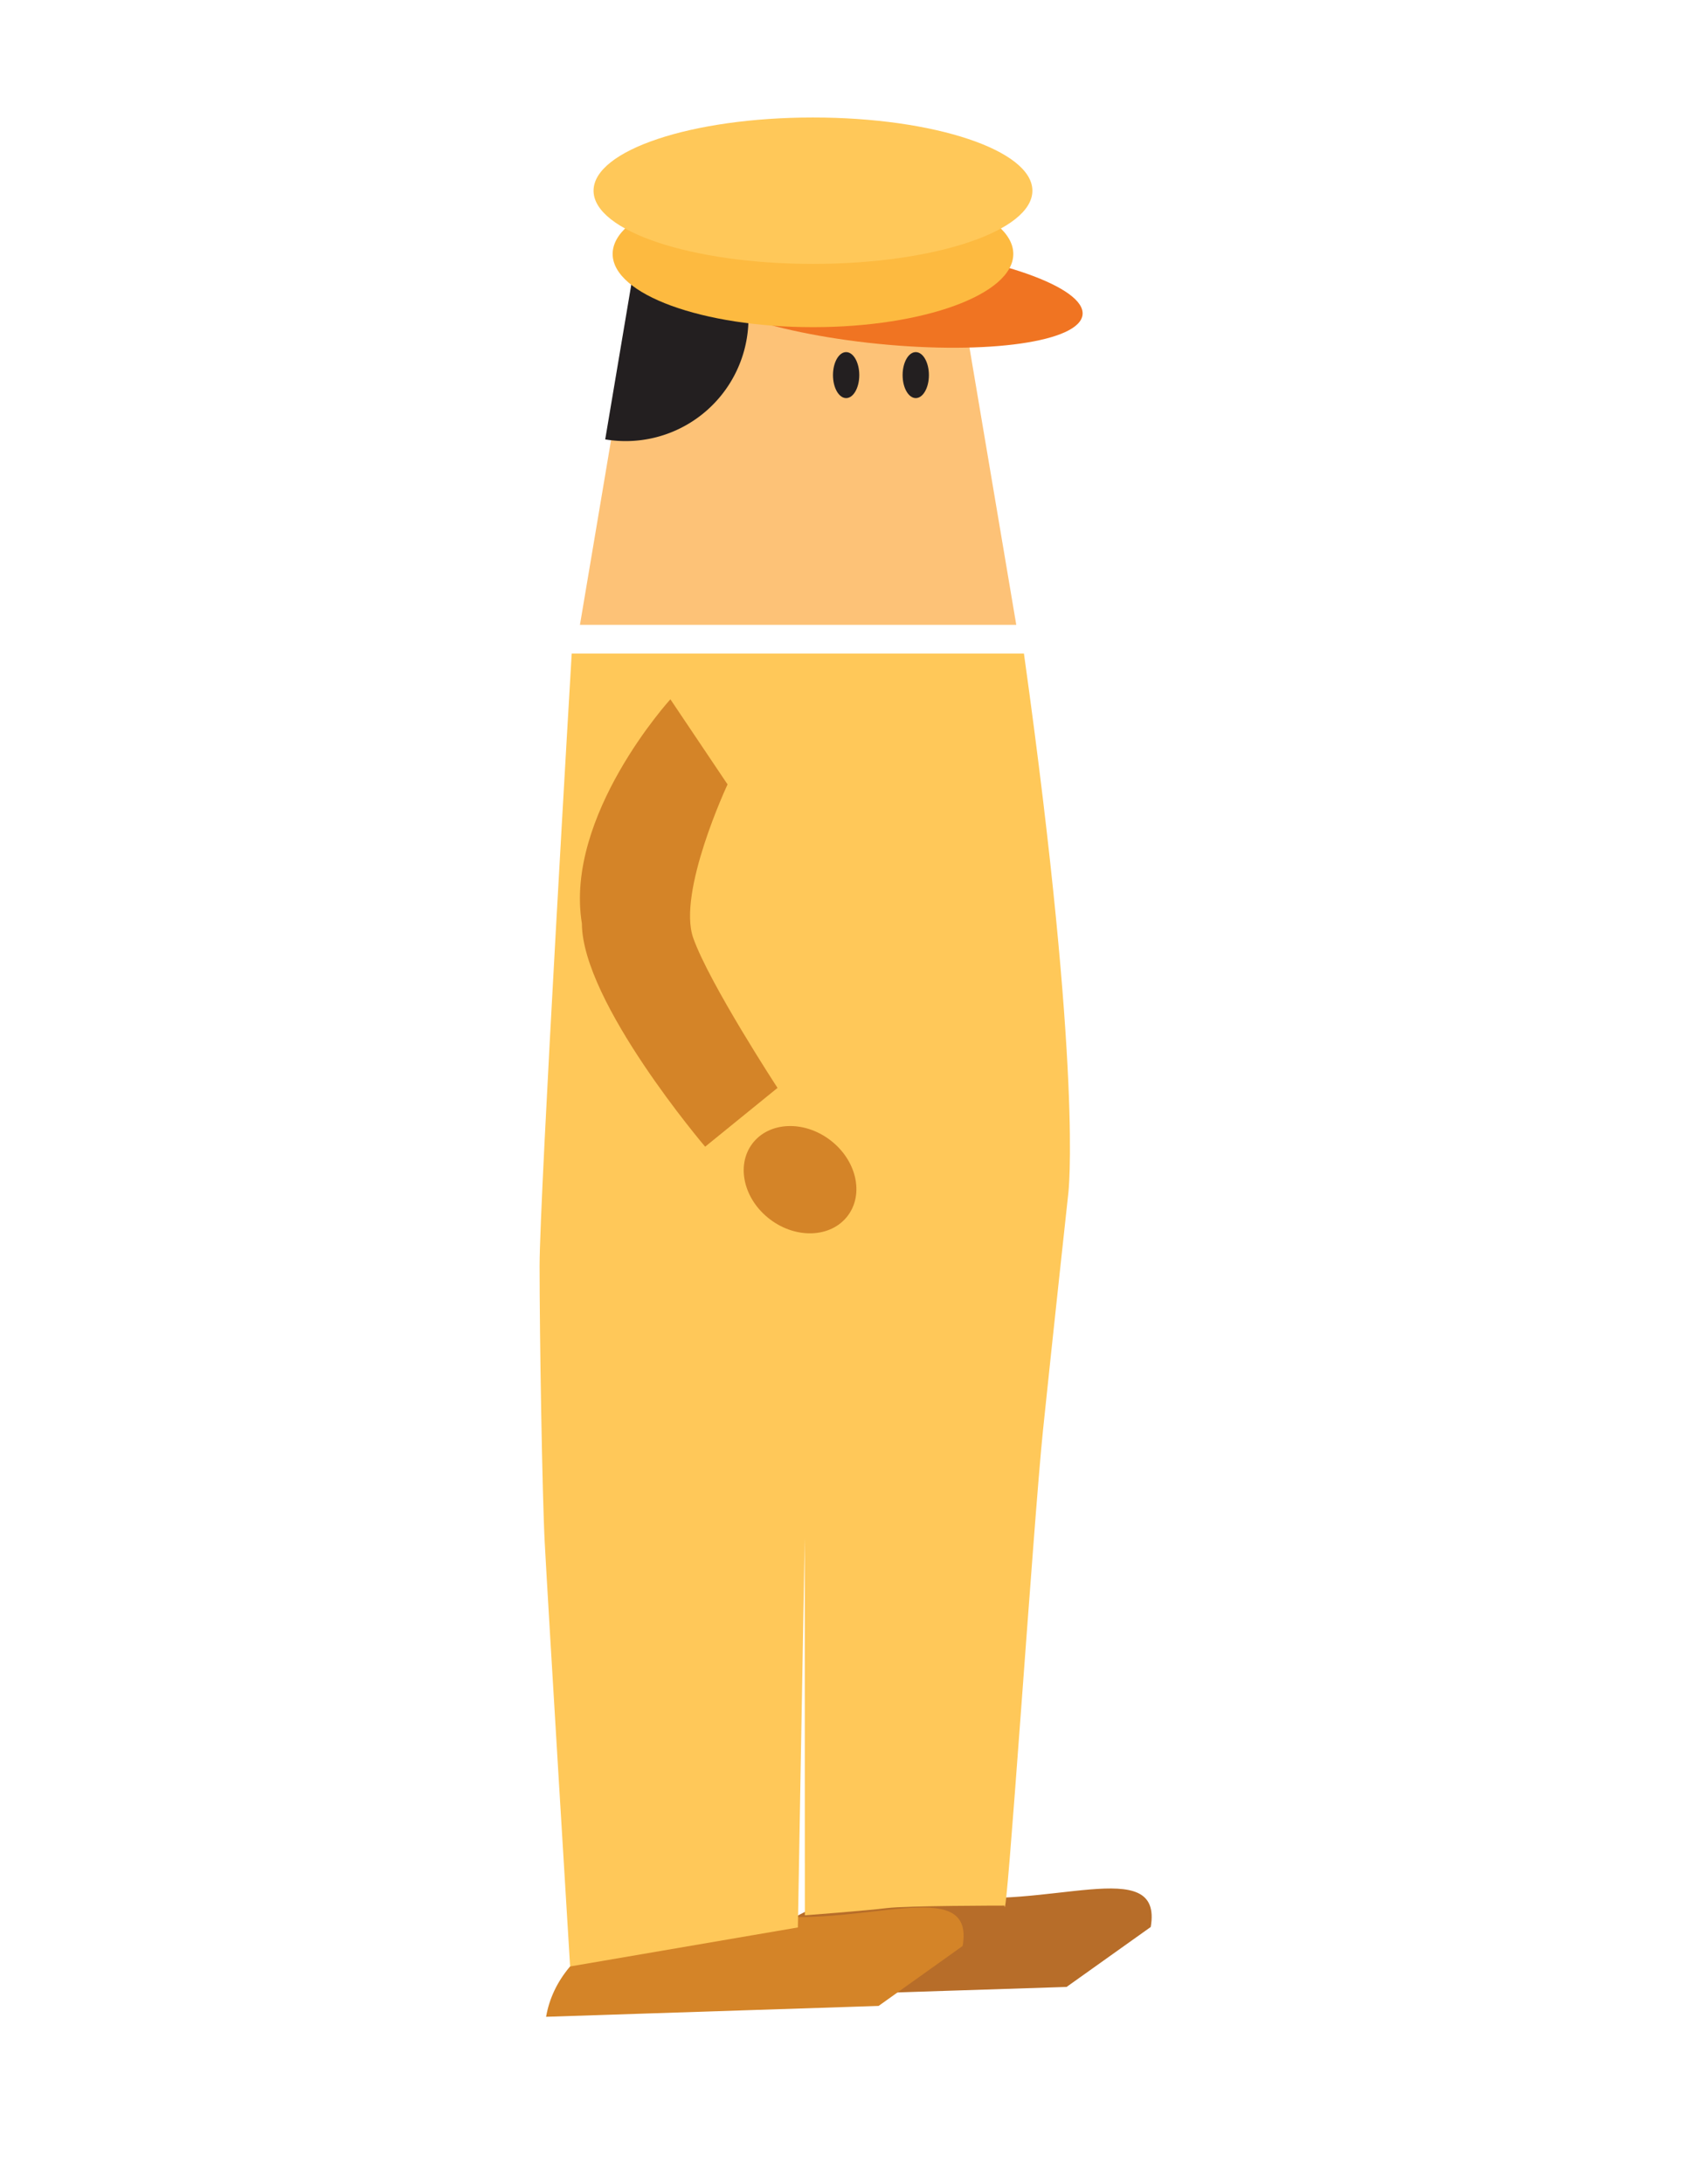 <svg id="sequence" xmlns="http://www.w3.org/2000/svg" viewBox="0 0 147.54 190.93"><defs><style>.cls-1{fill:#b76d29;}.cls-2{fill:#d48428;}.cls-3{fill:#fdc277;}.cls-4{fill:#231f20;}.cls-5{fill:#f07422;}.cls-6{fill:#fdba40;}.cls-7{fill:#ffc859;}</style></defs><title>Idle</title><path class="cls-1" d="M64.2,174.63c1.12-6.49,9.29-10.5,18.26-9s19.29-3.67,18.18,2.82l-7.36,5.24Z"/><path class="cls-2" d="M47.76,176.3c1.11-6.49,9.29-10.5,18.26-9s19.29-3.68,18.17,2.81l-7.35,5.24Z"/><polygon class="cls-3" points="88.88 54.62 50.72 54.62 55.98 23.41 83.61 23.41 88.88 54.62"/><ellipse class="cls-4" cx="74" cy="32.79" rx="1.15" ry="2.01"/><ellipse class="cls-4" cx="80.09" cy="32.79" rx="1.15" ry="2.01"/><path class="cls-4" d="M56.5,17.22a10.74,10.74,0,1,1-3.57,21.19"/><ellipse class="cls-5" cx="77.24" cy="25.76" rx="4.32" ry="17.52" transform="translate(43.94 100.06) rotate(-84.3)"/><ellipse class="cls-6" cx="71.1" cy="22.2" rx="17.52" ry="6.4"/><ellipse class="cls-7" cx="71.1" cy="16.67" rx="19.19" ry="6.4"/><path class="cls-7" d="M70.38,134.49l-.6,34L49.86,171.9s-1.92-31.4-2.22-37.06c-.22-4.17-.45-18.09-.45-24.16S50,57.13,50,57.13H89.55c5.18,37.06,3.88,47.2,3.88,47.2S92.05,117,91.22,125,88,169.12,87.85,166.58c0,0-8.56,0-10.31.22s-7.15.63-7.15.63"/><path class="cls-2" d="M58.63,61.13l5,7.44S59.21,78,60.63,82,68,95.1,68,95.1l-6.33,5.14S50.92,87.63,50.89,80.73C49.35,71.31,58.63,61.13,58.63,61.13Z"/><ellipse class="cls-2" cx="69.97" cy="103.13" rx="4.35" ry="5.23" transform="translate(-54.49 96.7) rotate(-52.89)"/></svg>